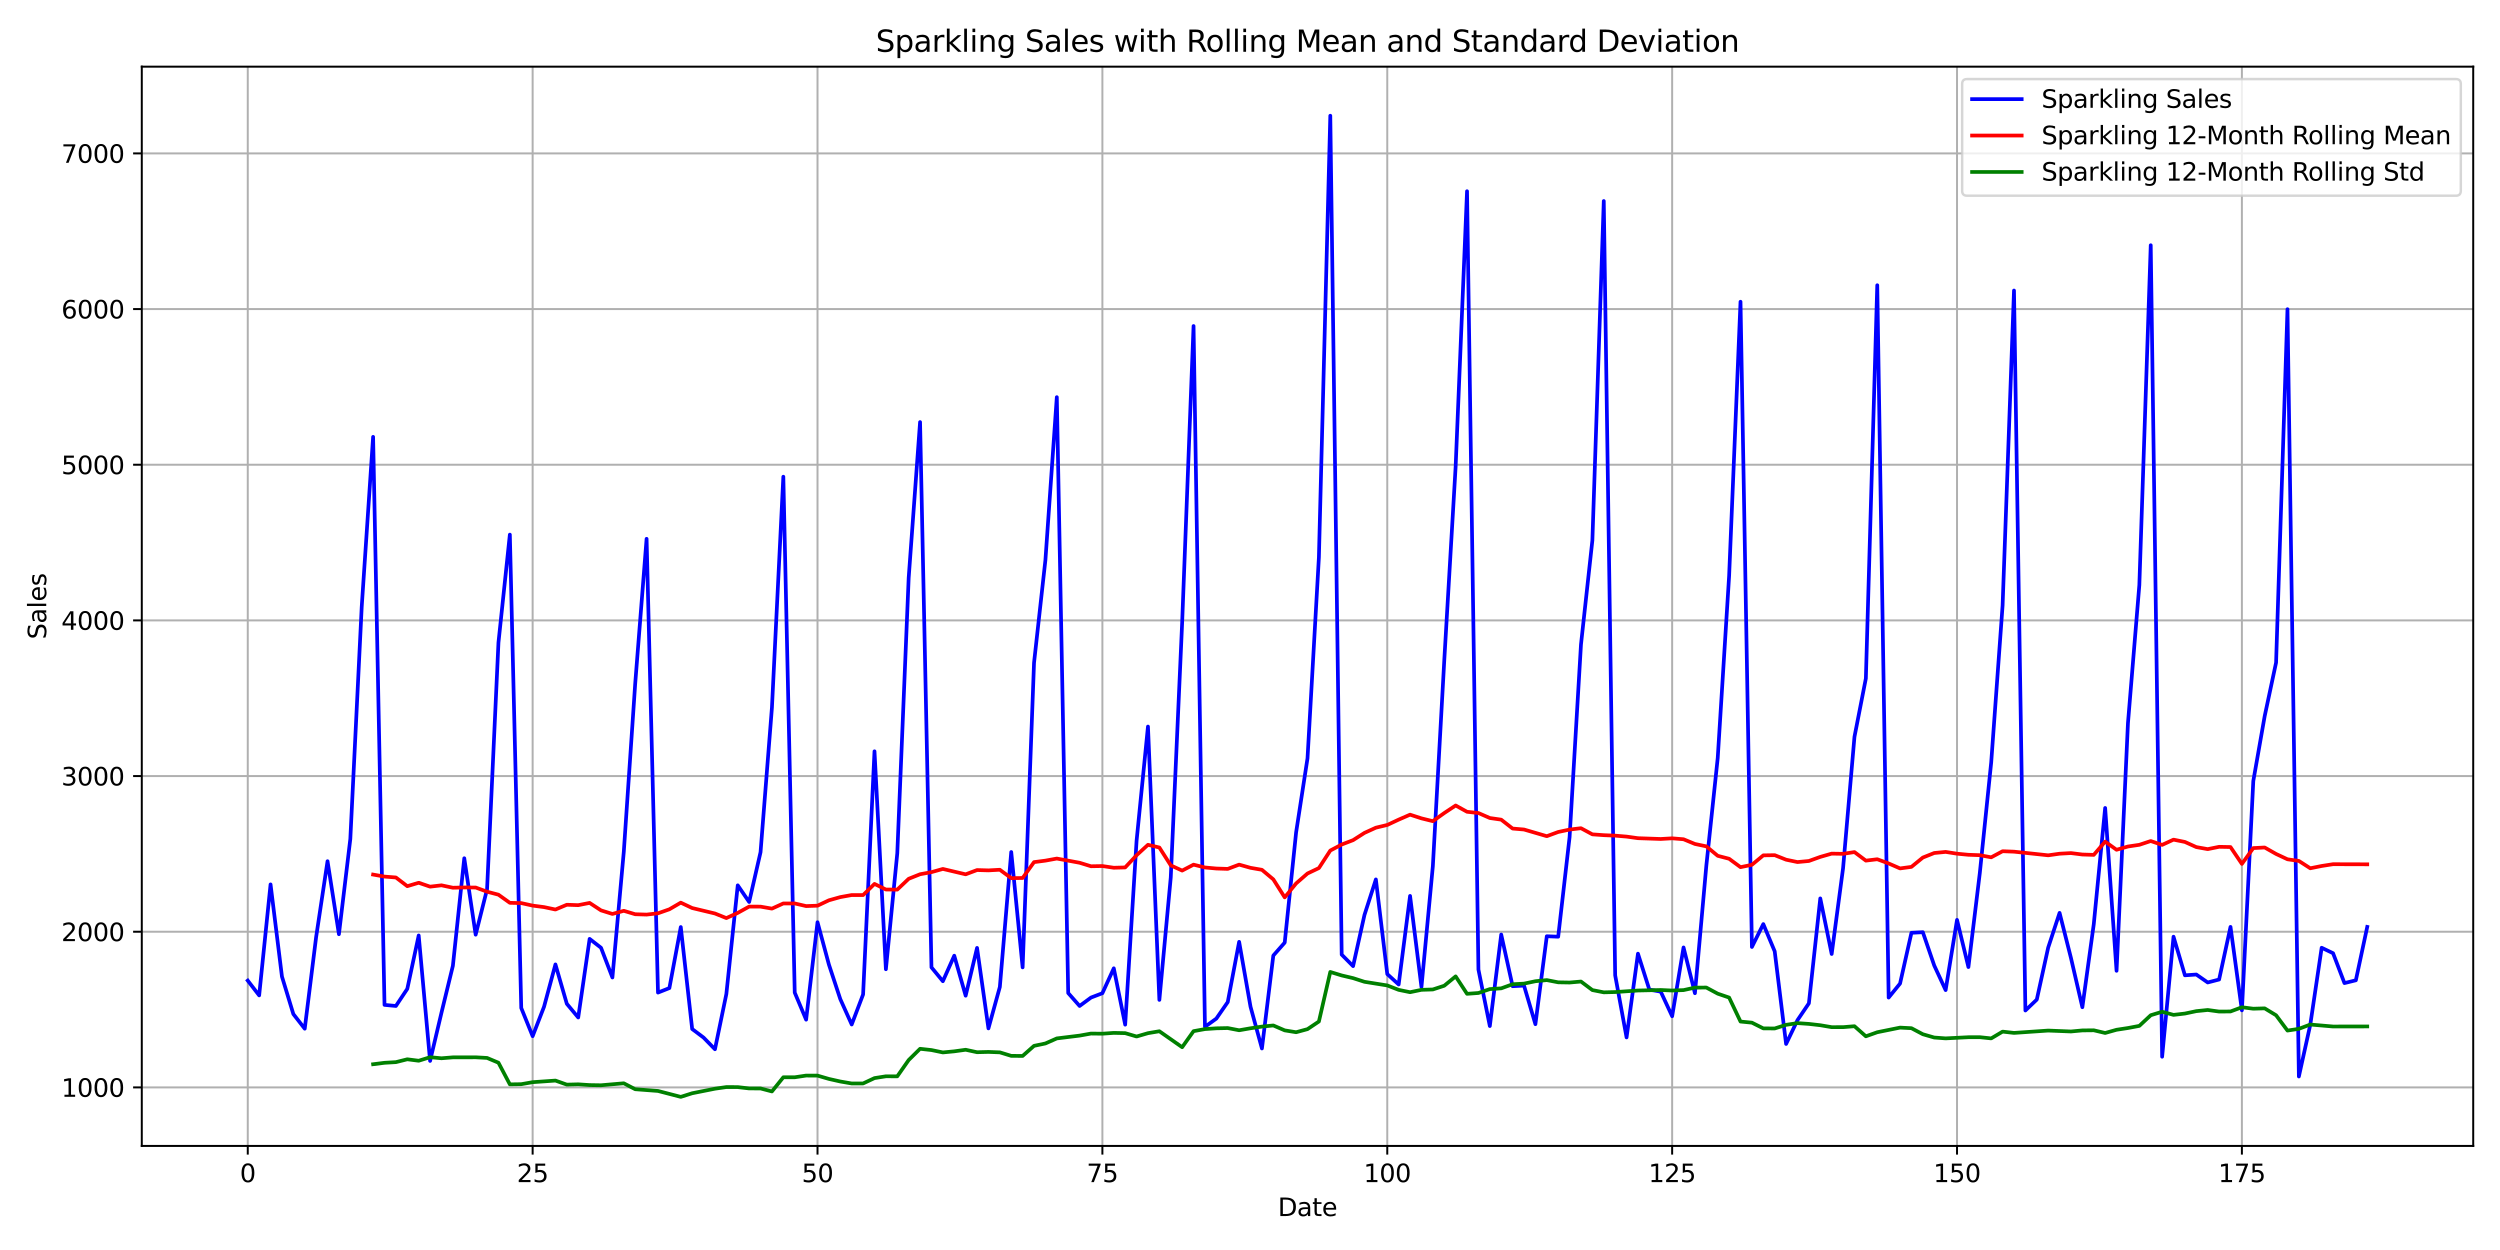 <?xml version="1.0" encoding="utf-8" standalone="no"?>
<!DOCTYPE svg PUBLIC "-//W3C//DTD SVG 1.1//EN"
  "http://www.w3.org/Graphics/SVG/1.1/DTD/svg11.dtd">
<svg xmlns:xlink="http://www.w3.org/1999/xlink" width="1008pt" height="504pt" viewBox="0 0 1008 504" xmlns="http://www.w3.org/2000/svg" version="1.1">
 <defs>
  <style type="text/css">*{stroke-linejoin: round; stroke-linecap: butt}</style>
 </defs>
 <g id="figure_1">
  <g id="patch_1">
   <path d="M 0 504 
L 1008 504 
L 1008 0 
L 0 0 
z
" style="fill: #ffffff"/>
  </g>
  <g id="axes_1">
   <g id="patch_2">
    <path d="M 57.17 462.04 
L 997.2 462.04 
L 997.2 26.88 
L 57.17 26.88 
z
" style="fill: #ffffff"/>
   </g>
   <g id="matplotlib.axis_1">
    <g id="xtick_1">
     <g id="line2d_1">
      <path d="M 99.899 462.04 
L 99.899 26.88 
" clip-path="url(#p8a13b72c1e)" style="fill: none; stroke: #b0b0b0; stroke-width: 0.8; stroke-linecap: square"/>
     </g>
     <g id="line2d_2">
      <defs>
       <path id="mbcd64570df" d="M 0 0 
L 0 3.5 
" style="stroke: #000000; stroke-width: 0.8"/>
      </defs>
      <g>
       <use xlink:href="#mbcd64570df" x="99.899" y="462.04" style="stroke: #000000; stroke-width: 0.8"/>
      </g>
     </g>
     <g id="text_1">
      <!-- 0 -->
      <g transform="translate(96.717 476.638) scale(0.1 -0.1)">
       <defs>
        <path id="DejaVuSans-30" d="M 2034 4250 
Q 1547 4250 1301 3770 
Q 1056 3291 1056 2328 
Q 1056 1369 1301 889 
Q 1547 409 2034 409 
Q 2525 409 2770 889 
Q 3016 1369 3016 2328 
Q 3016 3291 2770 3770 
Q 2525 4250 2034 4250 
z
M 2034 4750 
Q 2819 4750 3233 4129 
Q 3647 3509 3647 2328 
Q 3647 1150 3233 529 
Q 2819 -91 2034 -91 
Q 1250 -91 836 529 
Q 422 1150 422 2328 
Q 422 3509 836 4129 
Q 1250 4750 2034 4750 
z
" transform="scale(0.016)"/>
       </defs>
       <use xlink:href="#DejaVuSans-30"/>
      </g>
     </g>
    </g>
    <g id="xtick_2">
     <g id="line2d_3">
      <path d="M 214.761 462.04 
L 214.761 26.88 
" clip-path="url(#p8a13b72c1e)" style="fill: none; stroke: #b0b0b0; stroke-width: 0.8; stroke-linecap: square"/>
     </g>
     <g id="line2d_4">
      <g>
       <use xlink:href="#mbcd64570df" x="214.761" y="462.04" style="stroke: #000000; stroke-width: 0.8"/>
      </g>
     </g>
     <g id="text_2">
      <!-- 25 -->
      <g transform="translate(208.398 476.638) scale(0.1 -0.1)">
       <defs>
        <path id="DejaVuSans-32" d="M 1228 531 
L 3431 531 
L 3431 0 
L 469 0 
L 469 531 
Q 828 903 1448 1529 
Q 2069 2156 2228 2338 
Q 2531 2678 2651 2914 
Q 2772 3150 2772 3378 
Q 2772 3750 2511 3984 
Q 2250 4219 1831 4219 
Q 1534 4219 1204 4116 
Q 875 4013 500 3803 
L 500 4441 
Q 881 4594 1212 4672 
Q 1544 4750 1819 4750 
Q 2544 4750 2975 4387 
Q 3406 4025 3406 3419 
Q 3406 3131 3298 2873 
Q 3191 2616 2906 2266 
Q 2828 2175 2409 1742 
Q 1991 1309 1228 531 
z
" transform="scale(0.016)"/>
        <path id="DejaVuSans-35" d="M 691 4666 
L 3169 4666 
L 3169 4134 
L 1269 4134 
L 1269 2991 
Q 1406 3038 1543 3061 
Q 1681 3084 1819 3084 
Q 2600 3084 3056 2656 
Q 3513 2228 3513 1497 
Q 3513 744 3044 326 
Q 2575 -91 1722 -91 
Q 1428 -91 1123 -41 
Q 819 9 494 109 
L 494 744 
Q 775 591 1075 516 
Q 1375 441 1709 441 
Q 2250 441 2565 725 
Q 2881 1009 2881 1497 
Q 2881 1984 2565 2268 
Q 2250 2553 1709 2553 
Q 1456 2553 1204 2497 
Q 953 2441 691 2322 
L 691 4666 
z
" transform="scale(0.016)"/>
       </defs>
       <use xlink:href="#DejaVuSans-32"/>
       <use xlink:href="#DejaVuSans-35" transform="translate(63.623 0)"/>
      </g>
     </g>
    </g>
    <g id="xtick_3">
     <g id="line2d_5">
      <path d="M 329.622 462.04 
L 329.622 26.88 
" clip-path="url(#p8a13b72c1e)" style="fill: none; stroke: #b0b0b0; stroke-width: 0.8; stroke-linecap: square"/>
     </g>
     <g id="line2d_6">
      <g>
       <use xlink:href="#mbcd64570df" x="329.622" y="462.04" style="stroke: #000000; stroke-width: 0.8"/>
      </g>
     </g>
     <g id="text_3">
      <!-- 50 -->
      <g transform="translate(323.26 476.638) scale(0.1 -0.1)">
       <use xlink:href="#DejaVuSans-35"/>
       <use xlink:href="#DejaVuSans-30" transform="translate(63.623 0)"/>
      </g>
     </g>
    </g>
    <g id="xtick_4">
     <g id="line2d_7">
      <path d="M 444.484 462.04 
L 444.484 26.88 
" clip-path="url(#p8a13b72c1e)" style="fill: none; stroke: #b0b0b0; stroke-width: 0.8; stroke-linecap: square"/>
     </g>
     <g id="line2d_8">
      <g>
       <use xlink:href="#mbcd64570df" x="444.484" y="462.04" style="stroke: #000000; stroke-width: 0.8"/>
      </g>
     </g>
     <g id="text_4">
      <!-- 75 -->
      <g transform="translate(438.122 476.638) scale(0.1 -0.1)">
       <defs>
        <path id="DejaVuSans-37" d="M 525 4666 
L 3525 4666 
L 3525 4397 
L 1831 0 
L 1172 0 
L 2766 4134 
L 525 4134 
L 525 4666 
z
" transform="scale(0.016)"/>
       </defs>
       <use xlink:href="#DejaVuSans-37"/>
       <use xlink:href="#DejaVuSans-35" transform="translate(63.623 0)"/>
      </g>
     </g>
    </g>
    <g id="xtick_5">
     <g id="line2d_9">
      <path d="M 559.346 462.04 
L 559.346 26.88 
" clip-path="url(#p8a13b72c1e)" style="fill: none; stroke: #b0b0b0; stroke-width: 0.8; stroke-linecap: square"/>
     </g>
     <g id="line2d_10">
      <g>
       <use xlink:href="#mbcd64570df" x="559.346" y="462.04" style="stroke: #000000; stroke-width: 0.8"/>
      </g>
     </g>
     <g id="text_5">
      <!-- 100 -->
      <g transform="translate(549.803 476.638) scale(0.1 -0.1)">
       <defs>
        <path id="DejaVuSans-31" d="M 794 531 
L 1825 531 
L 1825 4091 
L 703 3866 
L 703 4441 
L 1819 4666 
L 2450 4666 
L 2450 531 
L 3481 531 
L 3481 0 
L 794 0 
L 794 531 
z
" transform="scale(0.016)"/>
       </defs>
       <use xlink:href="#DejaVuSans-31"/>
       <use xlink:href="#DejaVuSans-30" transform="translate(63.623 0)"/>
       <use xlink:href="#DejaVuSans-30" transform="translate(127.246 0)"/>
      </g>
     </g>
    </g>
    <g id="xtick_6">
     <g id="line2d_11">
      <path d="M 674.208 462.04 
L 674.208 26.88 
" clip-path="url(#p8a13b72c1e)" style="fill: none; stroke: #b0b0b0; stroke-width: 0.8; stroke-linecap: square"/>
     </g>
     <g id="line2d_12">
      <g>
       <use xlink:href="#mbcd64570df" x="674.208" y="462.04" style="stroke: #000000; stroke-width: 0.8"/>
      </g>
     </g>
     <g id="text_6">
      <!-- 125 -->
      <g transform="translate(664.665 476.638) scale(0.1 -0.1)">
       <use xlink:href="#DejaVuSans-31"/>
       <use xlink:href="#DejaVuSans-32" transform="translate(63.623 0)"/>
       <use xlink:href="#DejaVuSans-35" transform="translate(127.246 0)"/>
      </g>
     </g>
    </g>
    <g id="xtick_7">
     <g id="line2d_13">
      <path d="M 789.07 462.04 
L 789.07 26.88 
" clip-path="url(#p8a13b72c1e)" style="fill: none; stroke: #b0b0b0; stroke-width: 0.8; stroke-linecap: square"/>
     </g>
     <g id="line2d_14">
      <g>
       <use xlink:href="#mbcd64570df" x="789.07" y="462.04" style="stroke: #000000; stroke-width: 0.8"/>
      </g>
     </g>
     <g id="text_7">
      <!-- 150 -->
      <g transform="translate(779.526 476.638) scale(0.1 -0.1)">
       <use xlink:href="#DejaVuSans-31"/>
       <use xlink:href="#DejaVuSans-35" transform="translate(63.623 0)"/>
       <use xlink:href="#DejaVuSans-30" transform="translate(127.246 0)"/>
      </g>
     </g>
    </g>
    <g id="xtick_8">
     <g id="line2d_15">
      <path d="M 903.932 462.04 
L 903.932 26.88 
" clip-path="url(#p8a13b72c1e)" style="fill: none; stroke: #b0b0b0; stroke-width: 0.8; stroke-linecap: square"/>
     </g>
     <g id="line2d_16">
      <g>
       <use xlink:href="#mbcd64570df" x="903.932" y="462.04" style="stroke: #000000; stroke-width: 0.8"/>
      </g>
     </g>
     <g id="text_8">
      <!-- 175 -->
      <g transform="translate(894.388 476.638) scale(0.1 -0.1)">
       <use xlink:href="#DejaVuSans-31"/>
       <use xlink:href="#DejaVuSans-37" transform="translate(63.623 0)"/>
       <use xlink:href="#DejaVuSans-35" transform="translate(127.246 0)"/>
      </g>
     </g>
    </g>
    <g id="text_9">
     <!-- Date -->
     <g transform="translate(515.234 490.317) scale(0.1 -0.1)">
      <defs>
       <path id="DejaVuSans-44" d="M 1259 4147 
L 1259 519 
L 2022 519 
Q 2988 519 3436 956 
Q 3884 1394 3884 2338 
Q 3884 3275 3436 3711 
Q 2988 4147 2022 4147 
L 1259 4147 
z
M 628 4666 
L 1925 4666 
Q 3281 4666 3915 4102 
Q 4550 3538 4550 2338 
Q 4550 1131 3912 565 
Q 3275 0 1925 0 
L 628 0 
L 628 4666 
z
" transform="scale(0.016)"/>
       <path id="DejaVuSans-61" d="M 2194 1759 
Q 1497 1759 1228 1600 
Q 959 1441 959 1056 
Q 959 750 1161 570 
Q 1363 391 1709 391 
Q 2188 391 2477 730 
Q 2766 1069 2766 1631 
L 2766 1759 
L 2194 1759 
z
M 3341 1997 
L 3341 0 
L 2766 0 
L 2766 531 
Q 2569 213 2275 61 
Q 1981 -91 1556 -91 
Q 1019 -91 701 211 
Q 384 513 384 1019 
Q 384 1609 779 1909 
Q 1175 2209 1959 2209 
L 2766 2209 
L 2766 2266 
Q 2766 2663 2505 2880 
Q 2244 3097 1772 3097 
Q 1472 3097 1187 3025 
Q 903 2953 641 2809 
L 641 3341 
Q 956 3463 1253 3523 
Q 1550 3584 1831 3584 
Q 2591 3584 2966 3190 
Q 3341 2797 3341 1997 
z
" transform="scale(0.016)"/>
       <path id="DejaVuSans-74" d="M 1172 4494 
L 1172 3500 
L 2356 3500 
L 2356 3053 
L 1172 3053 
L 1172 1153 
Q 1172 725 1289 603 
Q 1406 481 1766 481 
L 2356 481 
L 2356 0 
L 1766 0 
Q 1100 0 847 248 
Q 594 497 594 1153 
L 594 3053 
L 172 3053 
L 172 3500 
L 594 3500 
L 594 4494 
L 1172 4494 
z
" transform="scale(0.016)"/>
       <path id="DejaVuSans-65" d="M 3597 1894 
L 3597 1613 
L 953 1613 
Q 991 1019 1311 708 
Q 1631 397 2203 397 
Q 2534 397 2845 478 
Q 3156 559 3463 722 
L 3463 178 
Q 3153 47 2828 -22 
Q 2503 -91 2169 -91 
Q 1331 -91 842 396 
Q 353 884 353 1716 
Q 353 2575 817 3079 
Q 1281 3584 2069 3584 
Q 2775 3584 3186 3129 
Q 3597 2675 3597 1894 
z
M 3022 2063 
Q 3016 2534 2758 2815 
Q 2500 3097 2075 3097 
Q 1594 3097 1305 2825 
Q 1016 2553 972 2059 
L 3022 2063 
z
" transform="scale(0.016)"/>
      </defs>
      <use xlink:href="#DejaVuSans-44"/>
      <use xlink:href="#DejaVuSans-61" transform="translate(77.002 0)"/>
      <use xlink:href="#DejaVuSans-74" transform="translate(138.281 0)"/>
      <use xlink:href="#DejaVuSans-65" transform="translate(177.49 0)"/>
     </g>
    </g>
   </g>
   <g id="matplotlib.axis_2">
    <g id="ytick_1">
     <g id="line2d_17">
      <path d="M 57.17 438.435 
L 997.2 438.435 
" clip-path="url(#p8a13b72c1e)" style="fill: none; stroke: #b0b0b0; stroke-width: 0.8; stroke-linecap: square"/>
     </g>
     <g id="line2d_18">
      <defs>
       <path id="mc4a72e9509" d="M 0 0 
L -3.5 0 
" style="stroke: #000000; stroke-width: 0.8"/>
      </defs>
      <g>
       <use xlink:href="#mc4a72e9509" x="57.17" y="438.435" style="stroke: #000000; stroke-width: 0.8"/>
      </g>
     </g>
     <g id="text_10">
      <!-- 1000 -->
      <g transform="translate(24.72 442.234) scale(0.1 -0.1)">
       <use xlink:href="#DejaVuSans-31"/>
       <use xlink:href="#DejaVuSans-30" transform="translate(63.623 0)"/>
       <use xlink:href="#DejaVuSans-30" transform="translate(127.246 0)"/>
       <use xlink:href="#DejaVuSans-30" transform="translate(190.869 0)"/>
      </g>
     </g>
    </g>
    <g id="ytick_2">
     <g id="line2d_19">
      <path d="M 57.17 375.67 
L 997.2 375.67 
" clip-path="url(#p8a13b72c1e)" style="fill: none; stroke: #b0b0b0; stroke-width: 0.8; stroke-linecap: square"/>
     </g>
     <g id="line2d_20">
      <g>
       <use xlink:href="#mc4a72e9509" x="57.17" y="375.67" style="stroke: #000000; stroke-width: 0.8"/>
      </g>
     </g>
     <g id="text_11">
      <!-- 2000 -->
      <g transform="translate(24.72 379.469) scale(0.1 -0.1)">
       <use xlink:href="#DejaVuSans-32"/>
       <use xlink:href="#DejaVuSans-30" transform="translate(63.623 0)"/>
       <use xlink:href="#DejaVuSans-30" transform="translate(127.246 0)"/>
       <use xlink:href="#DejaVuSans-30" transform="translate(190.869 0)"/>
      </g>
     </g>
    </g>
    <g id="ytick_3">
     <g id="line2d_21">
      <path d="M 57.17 312.906 
L 997.2 312.906 
" clip-path="url(#p8a13b72c1e)" style="fill: none; stroke: #b0b0b0; stroke-width: 0.8; stroke-linecap: square"/>
     </g>
     <g id="line2d_22">
      <g>
       <use xlink:href="#mc4a72e9509" x="57.17" y="312.906" style="stroke: #000000; stroke-width: 0.8"/>
      </g>
     </g>
     <g id="text_12">
      <!-- 3000 -->
      <g transform="translate(24.72 316.705) scale(0.1 -0.1)">
       <defs>
        <path id="DejaVuSans-33" d="M 2597 2516 
Q 3050 2419 3304 2112 
Q 3559 1806 3559 1356 
Q 3559 666 3084 287 
Q 2609 -91 1734 -91 
Q 1441 -91 1130 -33 
Q 819 25 488 141 
L 488 750 
Q 750 597 1062 519 
Q 1375 441 1716 441 
Q 2309 441 2620 675 
Q 2931 909 2931 1356 
Q 2931 1769 2642 2001 
Q 2353 2234 1838 2234 
L 1294 2234 
L 1294 2753 
L 1863 2753 
Q 2328 2753 2575 2939 
Q 2822 3125 2822 3475 
Q 2822 3834 2567 4026 
Q 2313 4219 1838 4219 
Q 1578 4219 1281 4162 
Q 984 4106 628 3988 
L 628 4550 
Q 988 4650 1302 4700 
Q 1616 4750 1894 4750 
Q 2613 4750 3031 4423 
Q 3450 4097 3450 3541 
Q 3450 3153 3228 2886 
Q 3006 2619 2597 2516 
z
" transform="scale(0.016)"/>
       </defs>
       <use xlink:href="#DejaVuSans-33"/>
       <use xlink:href="#DejaVuSans-30" transform="translate(63.623 0)"/>
       <use xlink:href="#DejaVuSans-30" transform="translate(127.246 0)"/>
       <use xlink:href="#DejaVuSans-30" transform="translate(190.869 0)"/>
      </g>
     </g>
    </g>
    <g id="ytick_4">
     <g id="line2d_23">
      <path d="M 57.17 250.142 
L 997.2 250.142 
" clip-path="url(#p8a13b72c1e)" style="fill: none; stroke: #b0b0b0; stroke-width: 0.8; stroke-linecap: square"/>
     </g>
     <g id="line2d_24">
      <g>
       <use xlink:href="#mc4a72e9509" x="57.17" y="250.142" style="stroke: #000000; stroke-width: 0.8"/>
      </g>
     </g>
     <g id="text_13">
      <!-- 4000 -->
      <g transform="translate(24.72 253.941) scale(0.1 -0.1)">
       <defs>
        <path id="DejaVuSans-34" d="M 2419 4116 
L 825 1625 
L 2419 1625 
L 2419 4116 
z
M 2253 4666 
L 3047 4666 
L 3047 1625 
L 3713 1625 
L 3713 1100 
L 3047 1100 
L 3047 0 
L 2419 0 
L 2419 1100 
L 313 1100 
L 313 1709 
L 2253 4666 
z
" transform="scale(0.016)"/>
       </defs>
       <use xlink:href="#DejaVuSans-34"/>
       <use xlink:href="#DejaVuSans-30" transform="translate(63.623 0)"/>
       <use xlink:href="#DejaVuSans-30" transform="translate(127.246 0)"/>
       <use xlink:href="#DejaVuSans-30" transform="translate(190.869 0)"/>
      </g>
     </g>
    </g>
    <g id="ytick_5">
     <g id="line2d_25">
      <path d="M 57.17 187.377 
L 997.2 187.377 
" clip-path="url(#p8a13b72c1e)" style="fill: none; stroke: #b0b0b0; stroke-width: 0.8; stroke-linecap: square"/>
     </g>
     <g id="line2d_26">
      <g>
       <use xlink:href="#mc4a72e9509" x="57.17" y="187.377" style="stroke: #000000; stroke-width: 0.8"/>
      </g>
     </g>
     <g id="text_14">
      <!-- 5000 -->
      <g transform="translate(24.72 191.177) scale(0.1 -0.1)">
       <use xlink:href="#DejaVuSans-35"/>
       <use xlink:href="#DejaVuSans-30" transform="translate(63.623 0)"/>
       <use xlink:href="#DejaVuSans-30" transform="translate(127.246 0)"/>
       <use xlink:href="#DejaVuSans-30" transform="translate(190.869 0)"/>
      </g>
     </g>
    </g>
    <g id="ytick_6">
     <g id="line2d_27">
      <path d="M 57.17 124.613 
L 997.2 124.613 
" clip-path="url(#p8a13b72c1e)" style="fill: none; stroke: #b0b0b0; stroke-width: 0.8; stroke-linecap: square"/>
     </g>
     <g id="line2d_28">
      <g>
       <use xlink:href="#mc4a72e9509" x="57.17" y="124.613" style="stroke: #000000; stroke-width: 0.8"/>
      </g>
     </g>
     <g id="text_15">
      <!-- 6000 -->
      <g transform="translate(24.72 128.412) scale(0.1 -0.1)">
       <defs>
        <path id="DejaVuSans-36" d="M 2113 2584 
Q 1688 2584 1439 2293 
Q 1191 2003 1191 1497 
Q 1191 994 1439 701 
Q 1688 409 2113 409 
Q 2538 409 2786 701 
Q 3034 994 3034 1497 
Q 3034 2003 2786 2293 
Q 2538 2584 2113 2584 
z
M 3366 4563 
L 3366 3988 
Q 3128 4100 2886 4159 
Q 2644 4219 2406 4219 
Q 1781 4219 1451 3797 
Q 1122 3375 1075 2522 
Q 1259 2794 1537 2939 
Q 1816 3084 2150 3084 
Q 2853 3084 3261 2657 
Q 3669 2231 3669 1497 
Q 3669 778 3244 343 
Q 2819 -91 2113 -91 
Q 1303 -91 875 529 
Q 447 1150 447 2328 
Q 447 3434 972 4092 
Q 1497 4750 2381 4750 
Q 2619 4750 2861 4703 
Q 3103 4656 3366 4563 
z
" transform="scale(0.016)"/>
       </defs>
       <use xlink:href="#DejaVuSans-36"/>
       <use xlink:href="#DejaVuSans-30" transform="translate(63.623 0)"/>
       <use xlink:href="#DejaVuSans-30" transform="translate(127.246 0)"/>
       <use xlink:href="#DejaVuSans-30" transform="translate(190.869 0)"/>
      </g>
     </g>
    </g>
    <g id="ytick_7">
     <g id="line2d_29">
      <path d="M 57.17 61.849 
L 997.2 61.849 
" clip-path="url(#p8a13b72c1e)" style="fill: none; stroke: #b0b0b0; stroke-width: 0.8; stroke-linecap: square"/>
     </g>
     <g id="line2d_30">
      <g>
       <use xlink:href="#mc4a72e9509" x="57.17" y="61.849" style="stroke: #000000; stroke-width: 0.8"/>
      </g>
     </g>
     <g id="text_16">
      <!-- 7000 -->
      <g transform="translate(24.72 65.648) scale(0.1 -0.1)">
       <use xlink:href="#DejaVuSans-37"/>
       <use xlink:href="#DejaVuSans-30" transform="translate(63.623 0)"/>
       <use xlink:href="#DejaVuSans-30" transform="translate(127.246 0)"/>
       <use xlink:href="#DejaVuSans-30" transform="translate(190.869 0)"/>
      </g>
     </g>
    </g>
    <g id="text_17">
     <!-- Sales -->
     <g transform="translate(18.64 257.769) rotate(-90) scale(0.1 -0.1)">
      <defs>
       <path id="DejaVuSans-53" d="M 3425 4513 
L 3425 3897 
Q 3066 4069 2747 4153 
Q 2428 4238 2131 4238 
Q 1616 4238 1336 4038 
Q 1056 3838 1056 3469 
Q 1056 3159 1242 3001 
Q 1428 2844 1947 2747 
L 2328 2669 
Q 3034 2534 3370 2195 
Q 3706 1856 3706 1288 
Q 3706 609 3251 259 
Q 2797 -91 1919 -91 
Q 1588 -91 1214 -16 
Q 841 59 441 206 
L 441 856 
Q 825 641 1194 531 
Q 1563 422 1919 422 
Q 2459 422 2753 634 
Q 3047 847 3047 1241 
Q 3047 1584 2836 1778 
Q 2625 1972 2144 2069 
L 1759 2144 
Q 1053 2284 737 2584 
Q 422 2884 422 3419 
Q 422 4038 858 4394 
Q 1294 4750 2059 4750 
Q 2388 4750 2728 4690 
Q 3069 4631 3425 4513 
z
" transform="scale(0.016)"/>
       <path id="DejaVuSans-6c" d="M 603 4863 
L 1178 4863 
L 1178 0 
L 603 0 
L 603 4863 
z
" transform="scale(0.016)"/>
       <path id="DejaVuSans-73" d="M 2834 3397 
L 2834 2853 
Q 2591 2978 2328 3040 
Q 2066 3103 1784 3103 
Q 1356 3103 1142 2972 
Q 928 2841 928 2578 
Q 928 2378 1081 2264 
Q 1234 2150 1697 2047 
L 1894 2003 
Q 2506 1872 2764 1633 
Q 3022 1394 3022 966 
Q 3022 478 2636 193 
Q 2250 -91 1575 -91 
Q 1294 -91 989 -36 
Q 684 19 347 128 
L 347 722 
Q 666 556 975 473 
Q 1284 391 1588 391 
Q 1994 391 2212 530 
Q 2431 669 2431 922 
Q 2431 1156 2273 1281 
Q 2116 1406 1581 1522 
L 1381 1569 
Q 847 1681 609 1914 
Q 372 2147 372 2553 
Q 372 3047 722 3315 
Q 1072 3584 1716 3584 
Q 2034 3584 2315 3537 
Q 2597 3491 2834 3397 
z
" transform="scale(0.016)"/>
      </defs>
      <use xlink:href="#DejaVuSans-53"/>
      <use xlink:href="#DejaVuSans-61" transform="translate(63.477 0)"/>
      <use xlink:href="#DejaVuSans-6c" transform="translate(124.756 0)"/>
      <use xlink:href="#DejaVuSans-65" transform="translate(152.539 0)"/>
      <use xlink:href="#DejaVuSans-73" transform="translate(214.062 0)"/>
     </g>
    </g>
   </g>
   <g id="line2d_31">
    <path d="M 99.899 395.378 
L 104.493 401.341 
L 109.088 356.59 
L 113.682 393.746 
L 118.277 408.873 
L 122.871 414.772 
L 127.465 377.804 
L 132.06 347.238 
L 136.654 376.675 
L 141.249 338.263 
L 145.843 244.681 
L 150.438 176.143 
L 155.032 405.169 
L 159.627 405.609 
L 164.221 398.705 
L 168.816 377.177 
L 173.41 427.765 
L 178.005 408.308 
L 182.599 389.416 
L 187.194 346.046 
L 191.788 376.863 
L 196.383 358.536 
L 200.977 259.117 
L 205.572 215.559 
L 210.166 406.425 
L 214.761 417.785 
L 219.355 405.923 
L 223.95 388.851 
L 228.544 404.73 
L 233.138 410.253 
L 237.733 378.557 
L 242.327 382.135 
L 246.922 394.123 
L 251.516 343.409 
L 256.111 275.687 
L 260.705 217.253 
L 265.3 400.211 
L 269.894 398.391 
L 274.489 373.787 
L 279.083 414.898 
L 283.678 418.35 
L 288.272 423.057 
L 292.867 400.776 
L 297.461 356.967 
L 302.056 363.682 
L 306.65 343.598 
L 311.245 285.29 
L 315.839 192.21 
L 320.434 400.211 
L 325.028 411.132 
L 329.622 371.842 
L 334.217 388.914 
L 338.811 402.847 
L 343.406 413.078 
L 348 400.964 
L 352.595 302.926 
L 357.189 390.796 
L 361.784 344.037 
L 366.378 233.007 
L 370.973 170.18 
L 375.567 390.043 
L 380.162 395.629 
L 384.756 385.336 
L 389.351 401.466 
L 393.945 382.198 
L 398.54 414.647 
L 403.134 397.952 
L 407.729 343.535 
L 412.323 390.043 
L 416.918 267.276 
L 421.512 225.789 
L 426.107 160.138 
L 430.701 400.399 
L 435.295 405.609 
L 439.89 402.22 
L 444.484 400.462 
L 449.079 390.42 
L 453.673 413.141 
L 458.268 339.016 
L 462.862 292.947 
L 467.457 403.161 
L 472.051 353.766 
L 476.646 250.958 
L 481.24 131.455 
L 485.835 414.019 
L 490.429 410.693 
L 495.024 404.04 
L 499.618 379.75 
L 504.213 405.923 
L 508.807 422.743 
L 513.402 385.273 
L 517.996 380.064 
L 522.591 335.627 
L 527.185 305.751 
L 531.779 224.722 
L 536.374 46.66 
L 540.968 384.897 
L 545.563 389.541 
L 550.157 368.892 
L 554.752 354.581 
L 559.346 392.742 
L 563.941 396.947 
L 568.535 361.234 
L 573.13 397.952 
L 577.724 349.247 
L 582.319 266.46 
L 586.913 188.131 
L 591.508 77.101 
L 596.102 390.922 
L 600.697 413.705 
L 605.291 376.8 
L 609.886 397.638 
L 614.48 397.387 
L 619.075 412.952 
L 623.669 377.49 
L 628.263 377.679 
L 632.858 337.51 
L 637.452 259.87 
L 642.047 217.881 
L 646.641 81.055 
L 651.236 393.244 
L 655.83 418.287 
L 660.425 384.52 
L 665.019 399.019 
L 669.614 399.835 
L 674.208 409.751 
L 678.803 382.009 
L 683.397 400.462 
L 687.992 349.058 
L 692.586 305.625 
L 697.181 232.191 
L 701.775 121.663 
L 706.37 381.821 
L 710.964 372.595 
L 715.559 383.579 
L 720.153 420.923 
L 724.748 411.32 
L 729.342 404.542 
L 733.936 362.239 
L 738.531 384.646 
L 743.125 350.062 
L 747.72 297.089 
L 752.314 273.553 
L 756.909 115.01 
L 761.503 402.22 
L 766.098 396.571 
L 770.692 376.11 
L 775.287 375.859 
L 779.881 389.29 
L 784.476 399.207 
L 789.07 370.9 
L 793.665 389.918 
L 798.259 352.008 
L 802.854 307.383 
L 807.448 244.116 
L 812.043 117.144 
L 816.637 407.429 
L 821.232 403.035 
L 825.826 382.072 
L 830.42 368.076 
L 835.015 386.277 
L 839.609 406.111 
L 844.204 372.658 
L 848.798 325.773 
L 853.393 391.424 
L 857.987 291.629 
L 862.582 235.894 
L 867.176 98.88 
L 871.771 426.07 
L 876.365 377.679 
L 880.96 393.244 
L 885.554 392.93 
L 890.149 396.131 
L 894.743 394.939 
L 899.338 373.725 
L 903.932 407.366 
L 908.527 314.914 
L 913.121 288.742 
L 917.716 267.151 
L 922.31 124.676 
L 926.905 434.041 
L 931.499 413.203 
L 936.093 382.135 
L 940.688 384.332 
L 945.282 396.382 
L 949.877 395.253 
L 954.471 373.725 
L 954.471 373.725 
" clip-path="url(#p8a13b72c1e)" style="fill: none; stroke: #0000ff; stroke-width: 1.5; stroke-linecap: square"/>
   </g>
   <g id="line2d_32">
    <path d="M 150.438 352.625 
L 155.032 353.441 
L 159.627 353.797 
L 164.221 357.306 
L 168.816 355.926 
L 173.41 357.5 
L 178.005 356.961 
L 182.599 357.929 
L 187.194 357.83 
L 191.788 357.845 
L 196.383 359.535 
L 200.977 360.738 
L 205.572 364.022 
L 210.166 364.127 
L 214.761 365.142 
L 219.355 365.743 
L 223.95 366.716 
L 228.544 364.796 
L 233.138 364.959 
L 237.733 364.054 
L 242.327 367.061 
L 246.922 368.499 
L 251.516 367.239 
L 256.111 368.62 
L 260.705 368.761 
L 265.3 368.243 
L 269.894 366.627 
L 274.489 363.949 
L 279.083 366.12 
L 288.272 368.322 
L 292.867 370.173 
L 297.461 368.076 
L 302.056 365.539 
L 306.65 365.555 
L 311.245 366.355 
L 315.839 364.268 
L 320.434 364.268 
L 325.028 365.33 
L 329.622 365.168 
L 334.217 363.002 
L 338.811 361.71 
L 343.406 360.879 
L 348 360.895 
L 352.595 356.391 
L 357.189 358.651 
L 361.784 358.687 
L 366.378 354.33 
L 370.973 352.495 
L 375.567 351.647 
L 380.162 350.355 
L 389.351 352.526 
L 393.945 350.805 
L 398.54 350.936 
L 403.134 350.685 
L 407.729 354.069 
L 412.323 354.006 
L 416.918 347.609 
L 421.512 347.008 
L 426.107 346.171 
L 435.295 347.866 
L 439.89 349.273 
L 444.484 349.189 
L 449.079 349.874 
L 453.673 349.749 
L 458.268 344.837 
L 462.862 340.622 
L 467.457 341.715 
L 472.051 348.922 
L 476.646 351.02 
L 481.24 348.629 
L 485.835 349.764 
L 490.429 350.188 
L 495.024 350.34 
L 499.618 348.614 
L 504.213 349.906 
L 508.807 350.706 
L 513.402 354.561 
L 517.996 361.82 
L 522.591 356.192 
L 527.185 352.191 
L 531.779 350.005 
L 536.374 342.939 
L 540.968 340.512 
L 545.563 338.749 
L 550.157 335.82 
L 554.752 333.723 
L 559.346 332.624 
L 563.941 330.475 
L 568.535 328.472 
L 573.13 329.962 
L 577.724 331.097 
L 582.319 327.823 
L 586.913 324.774 
L 591.508 327.31 
L 596.102 327.813 
L 600.697 329.826 
L 605.291 330.485 
L 609.886 334.073 
L 614.48 334.46 
L 623.669 337.149 
L 628.263 335.459 
L 632.858 334.481 
L 637.452 333.932 
L 642.047 336.411 
L 646.641 336.741 
L 651.236 336.934 
L 655.83 337.316 
L 660.425 337.959 
L 669.614 338.278 
L 674.208 338.012 
L 678.803 338.388 
L 683.397 340.287 
L 687.992 341.249 
L 692.586 345.062 
L 697.181 346.255 
L 701.775 349.639 
L 706.37 348.687 
L 710.964 344.879 
L 715.559 344.801 
L 720.153 346.626 
L 724.748 347.583 
L 729.342 347.149 
L 733.936 345.502 
L 738.531 344.184 
L 743.125 344.267 
L 747.72 343.556 
L 752.314 347.003 
L 756.909 346.448 
L 761.503 348.148 
L 766.098 350.146 
L 770.692 349.524 
L 775.287 345.768 
L 779.881 343.932 
L 784.476 343.488 
L 789.07 344.21 
L 793.665 344.649 
L 798.259 344.811 
L 802.854 345.669 
L 807.448 343.216 
L 812.043 343.394 
L 821.232 344.367 
L 825.826 344.863 
L 830.42 344.215 
L 835.015 343.964 
L 839.609 344.539 
L 844.204 344.686 
L 848.798 339.34 
L 853.393 342.625 
L 857.987 341.312 
L 862.582 340.627 
L 867.176 339.105 
L 871.771 340.658 
L 876.365 338.545 
L 880.96 339.476 
L 885.554 341.547 
L 890.149 342.369 
L 894.743 341.438 
L 899.338 341.527 
L 903.932 348.326 
L 908.527 341.95 
L 913.121 341.71 
L 917.716 344.314 
L 922.31 346.464 
L 926.905 347.128 
L 931.499 350.089 
L 936.093 349.163 
L 940.688 348.446 
L 954.471 348.493 
L 954.471 348.493 
" clip-path="url(#p8a13b72c1e)" style="fill: none; stroke: #ff0000; stroke-width: 1.5; stroke-linecap: square"/>
   </g>
   <g id="line2d_33">
    <path d="M 150.438 429.101 
L 155.032 428.52 
L 159.627 428.254 
L 164.221 427.104 
L 168.816 427.692 
L 173.41 426.267 
L 178.005 426.694 
L 182.599 426.324 
L 191.788 426.304 
L 196.383 426.557 
L 200.977 428.485 
L 205.572 437.216 
L 210.166 437.141 
L 214.761 436.333 
L 223.95 435.689 
L 228.544 437.323 
L 233.138 437.2 
L 237.733 437.501 
L 242.327 437.577 
L 251.516 436.78 
L 256.111 439.175 
L 265.3 439.874 
L 274.489 442.26 
L 279.083 440.798 
L 288.272 438.965 
L 292.867 438.305 
L 297.461 438.321 
L 302.056 438.856 
L 306.65 438.862 
L 311.245 440.07 
L 315.839 434.357 
L 320.434 434.357 
L 325.028 433.668 
L 329.622 433.688 
L 334.217 435.024 
L 338.811 436.06 
L 343.406 436.855 
L 348 436.845 
L 352.595 434.69 
L 357.189 433.963 
L 361.784 433.972 
L 366.378 427.409 
L 370.973 422.874 
L 375.567 423.384 
L 380.162 424.338 
L 384.756 423.898 
L 389.351 423.263 
L 393.945 424.254 
L 398.54 424.137 
L 403.134 424.31 
L 407.729 425.722 
L 412.323 425.755 
L 416.918 421.689 
L 421.512 420.721 
L 426.107 418.689 
L 435.295 417.557 
L 439.89 416.732 
L 444.484 416.788 
L 449.079 416.463 
L 453.673 416.566 
L 458.268 417.919 
L 462.862 416.577 
L 467.457 415.799 
L 476.646 422.236 
L 481.24 415.763 
L 485.835 414.927 
L 490.429 414.616 
L 495.024 414.515 
L 499.618 415.402 
L 504.213 414.602 
L 508.807 413.923 
L 513.402 413.466 
L 517.996 415.446 
L 522.591 416.193 
L 527.185 414.947 
L 531.779 411.87 
L 536.374 391.891 
L 540.968 393.298 
L 545.563 394.382 
L 550.157 395.863 
L 559.346 397.33 
L 563.941 399.113 
L 568.535 400.054 
L 573.13 399.097 
L 577.724 398.953 
L 582.319 397.45 
L 586.913 393.675 
L 591.508 400.703 
L 596.102 400.375 
L 600.697 398.801 
L 605.291 398.502 
L 609.886 396.844 
L 614.48 396.599 
L 619.075 395.632 
L 623.669 395.172 
L 628.263 396.072 
L 632.858 396.157 
L 637.452 395.753 
L 642.047 399.199 
L 646.641 400.11 
L 651.236 399.995 
L 660.425 399.374 
L 669.614 399.168 
L 674.208 399.377 
L 678.803 399.209 
L 683.397 398.204 
L 687.992 398.179 
L 692.586 400.647 
L 697.181 402.22 
L 701.775 411.89 
L 706.37 412.337 
L 710.964 414.641 
L 715.559 414.68 
L 720.153 413.214 
L 724.748 412.522 
L 729.342 412.842 
L 733.936 413.369 
L 738.531 414.153 
L 743.125 414.148 
L 747.72 413.769 
L 752.314 417.838 
L 756.909 416.197 
L 766.098 414.333 
L 770.692 414.568 
L 775.287 417.002 
L 779.881 418.332 
L 784.476 418.673 
L 793.665 418.208 
L 798.259 418.195 
L 802.854 418.681 
L 807.448 415.95 
L 812.043 416.469 
L 825.826 415.525 
L 835.015 415.892 
L 839.609 415.463 
L 844.204 415.413 
L 848.798 416.496 
L 853.393 415.205 
L 857.987 414.501 
L 862.582 413.635 
L 867.176 409.344 
L 871.771 407.936 
L 876.365 409.199 
L 880.96 408.664 
L 885.554 407.692 
L 890.149 407.222 
L 894.743 407.857 
L 899.338 407.825 
L 903.932 406.121 
L 908.527 406.71 
L 913.121 406.567 
L 917.716 409.355 
L 922.31 415.527 
L 926.905 414.826 
L 931.499 413.092 
L 940.688 413.886 
L 954.471 413.858 
L 954.471 413.858 
" clip-path="url(#p8a13b72c1e)" style="fill: none; stroke: #008000; stroke-width: 1.5; stroke-linecap: square"/>
   </g>
   <g id="patch_3">
    <path d="M 57.17 462.04 
L 57.17 26.88 
" style="fill: none; stroke: #000000; stroke-width: 0.8; stroke-linejoin: miter; stroke-linecap: square"/>
   </g>
   <g id="patch_4">
    <path d="M 997.2 462.04 
L 997.2 26.88 
" style="fill: none; stroke: #000000; stroke-width: 0.8; stroke-linejoin: miter; stroke-linecap: square"/>
   </g>
   <g id="patch_5">
    <path d="M 57.17 462.04 
L 997.2 462.04 
" style="fill: none; stroke: #000000; stroke-width: 0.8; stroke-linejoin: miter; stroke-linecap: square"/>
   </g>
   <g id="patch_6">
    <path d="M 57.17 26.88 
L 997.2 26.88 
" style="fill: none; stroke: #000000; stroke-width: 0.8; stroke-linejoin: miter; stroke-linecap: square"/>
   </g>
   <g id="text_18">
    <!-- Sparkling Sales with Rolling Mean and Standard Deviation -->
    <g transform="translate(353.141 20.88) scale(0.12 -0.12)">
     <defs>
      <path id="DejaVuSans-70" d="M 1159 525 
L 1159 -1331 
L 581 -1331 
L 581 3500 
L 1159 3500 
L 1159 2969 
Q 1341 3281 1617 3432 
Q 1894 3584 2278 3584 
Q 2916 3584 3314 3078 
Q 3713 2572 3713 1747 
Q 3713 922 3314 415 
Q 2916 -91 2278 -91 
Q 1894 -91 1617 61 
Q 1341 213 1159 525 
z
M 3116 1747 
Q 3116 2381 2855 2742 
Q 2594 3103 2138 3103 
Q 1681 3103 1420 2742 
Q 1159 2381 1159 1747 
Q 1159 1113 1420 752 
Q 1681 391 2138 391 
Q 2594 391 2855 752 
Q 3116 1113 3116 1747 
z
" transform="scale(0.016)"/>
      <path id="DejaVuSans-72" d="M 2631 2963 
Q 2534 3019 2420 3045 
Q 2306 3072 2169 3072 
Q 1681 3072 1420 2755 
Q 1159 2438 1159 1844 
L 1159 0 
L 581 0 
L 581 3500 
L 1159 3500 
L 1159 2956 
Q 1341 3275 1631 3429 
Q 1922 3584 2338 3584 
Q 2397 3584 2469 3576 
Q 2541 3569 2628 3553 
L 2631 2963 
z
" transform="scale(0.016)"/>
      <path id="DejaVuSans-6b" d="M 581 4863 
L 1159 4863 
L 1159 1991 
L 2875 3500 
L 3609 3500 
L 1753 1863 
L 3688 0 
L 2938 0 
L 1159 1709 
L 1159 0 
L 581 0 
L 581 4863 
z
" transform="scale(0.016)"/>
      <path id="DejaVuSans-69" d="M 603 3500 
L 1178 3500 
L 1178 0 
L 603 0 
L 603 3500 
z
M 603 4863 
L 1178 4863 
L 1178 4134 
L 603 4134 
L 603 4863 
z
" transform="scale(0.016)"/>
      <path id="DejaVuSans-6e" d="M 3513 2113 
L 3513 0 
L 2938 0 
L 2938 2094 
Q 2938 2591 2744 2837 
Q 2550 3084 2163 3084 
Q 1697 3084 1428 2787 
Q 1159 2491 1159 1978 
L 1159 0 
L 581 0 
L 581 3500 
L 1159 3500 
L 1159 2956 
Q 1366 3272 1645 3428 
Q 1925 3584 2291 3584 
Q 2894 3584 3203 3211 
Q 3513 2838 3513 2113 
z
" transform="scale(0.016)"/>
      <path id="DejaVuSans-67" d="M 2906 1791 
Q 2906 2416 2648 2759 
Q 2391 3103 1925 3103 
Q 1463 3103 1205 2759 
Q 947 2416 947 1791 
Q 947 1169 1205 825 
Q 1463 481 1925 481 
Q 2391 481 2648 825 
Q 2906 1169 2906 1791 
z
M 3481 434 
Q 3481 -459 3084 -895 
Q 2688 -1331 1869 -1331 
Q 1566 -1331 1297 -1286 
Q 1028 -1241 775 -1147 
L 775 -588 
Q 1028 -725 1275 -790 
Q 1522 -856 1778 -856 
Q 2344 -856 2625 -561 
Q 2906 -266 2906 331 
L 2906 616 
Q 2728 306 2450 153 
Q 2172 0 1784 0 
Q 1141 0 747 490 
Q 353 981 353 1791 
Q 353 2603 747 3093 
Q 1141 3584 1784 3584 
Q 2172 3584 2450 3431 
Q 2728 3278 2906 2969 
L 2906 3500 
L 3481 3500 
L 3481 434 
z
" transform="scale(0.016)"/>
      <path id="DejaVuSans-20" transform="scale(0.016)"/>
      <path id="DejaVuSans-77" d="M 269 3500 
L 844 3500 
L 1563 769 
L 2278 3500 
L 2956 3500 
L 3675 769 
L 4391 3500 
L 4966 3500 
L 4050 0 
L 3372 0 
L 2619 2869 
L 1863 0 
L 1184 0 
L 269 3500 
z
" transform="scale(0.016)"/>
      <path id="DejaVuSans-68" d="M 3513 2113 
L 3513 0 
L 2938 0 
L 2938 2094 
Q 2938 2591 2744 2837 
Q 2550 3084 2163 3084 
Q 1697 3084 1428 2787 
Q 1159 2491 1159 1978 
L 1159 0 
L 581 0 
L 581 4863 
L 1159 4863 
L 1159 2956 
Q 1366 3272 1645 3428 
Q 1925 3584 2291 3584 
Q 2894 3584 3203 3211 
Q 3513 2838 3513 2113 
z
" transform="scale(0.016)"/>
      <path id="DejaVuSans-52" d="M 2841 2188 
Q 3044 2119 3236 1894 
Q 3428 1669 3622 1275 
L 4263 0 
L 3584 0 
L 2988 1197 
Q 2756 1666 2539 1819 
Q 2322 1972 1947 1972 
L 1259 1972 
L 1259 0 
L 628 0 
L 628 4666 
L 2053 4666 
Q 2853 4666 3247 4331 
Q 3641 3997 3641 3322 
Q 3641 2881 3436 2590 
Q 3231 2300 2841 2188 
z
M 1259 4147 
L 1259 2491 
L 2053 2491 
Q 2509 2491 2742 2702 
Q 2975 2913 2975 3322 
Q 2975 3731 2742 3939 
Q 2509 4147 2053 4147 
L 1259 4147 
z
" transform="scale(0.016)"/>
      <path id="DejaVuSans-6f" d="M 1959 3097 
Q 1497 3097 1228 2736 
Q 959 2375 959 1747 
Q 959 1119 1226 758 
Q 1494 397 1959 397 
Q 2419 397 2687 759 
Q 2956 1122 2956 1747 
Q 2956 2369 2687 2733 
Q 2419 3097 1959 3097 
z
M 1959 3584 
Q 2709 3584 3137 3096 
Q 3566 2609 3566 1747 
Q 3566 888 3137 398 
Q 2709 -91 1959 -91 
Q 1206 -91 779 398 
Q 353 888 353 1747 
Q 353 2609 779 3096 
Q 1206 3584 1959 3584 
z
" transform="scale(0.016)"/>
      <path id="DejaVuSans-4d" d="M 628 4666 
L 1569 4666 
L 2759 1491 
L 3956 4666 
L 4897 4666 
L 4897 0 
L 4281 0 
L 4281 4097 
L 3078 897 
L 2444 897 
L 1241 4097 
L 1241 0 
L 628 0 
L 628 4666 
z
" transform="scale(0.016)"/>
      <path id="DejaVuSans-64" d="M 2906 2969 
L 2906 4863 
L 3481 4863 
L 3481 0 
L 2906 0 
L 2906 525 
Q 2725 213 2448 61 
Q 2172 -91 1784 -91 
Q 1150 -91 751 415 
Q 353 922 353 1747 
Q 353 2572 751 3078 
Q 1150 3584 1784 3584 
Q 2172 3584 2448 3432 
Q 2725 3281 2906 2969 
z
M 947 1747 
Q 947 1113 1208 752 
Q 1469 391 1925 391 
Q 2381 391 2643 752 
Q 2906 1113 2906 1747 
Q 2906 2381 2643 2742 
Q 2381 3103 1925 3103 
Q 1469 3103 1208 2742 
Q 947 2381 947 1747 
z
" transform="scale(0.016)"/>
      <path id="DejaVuSans-76" d="M 191 3500 
L 800 3500 
L 1894 563 
L 2988 3500 
L 3597 3500 
L 2284 0 
L 1503 0 
L 191 3500 
z
" transform="scale(0.016)"/>
     </defs>
     <use xlink:href="#DejaVuSans-53"/>
     <use xlink:href="#DejaVuSans-70" transform="translate(63.477 0)"/>
     <use xlink:href="#DejaVuSans-61" transform="translate(126.953 0)"/>
     <use xlink:href="#DejaVuSans-72" transform="translate(188.232 0)"/>
     <use xlink:href="#DejaVuSans-6b" transform="translate(229.346 0)"/>
     <use xlink:href="#DejaVuSans-6c" transform="translate(287.256 0)"/>
     <use xlink:href="#DejaVuSans-69" transform="translate(315.039 0)"/>
     <use xlink:href="#DejaVuSans-6e" transform="translate(342.822 0)"/>
     <use xlink:href="#DejaVuSans-67" transform="translate(406.201 0)"/>
     <use xlink:href="#DejaVuSans-20" transform="translate(469.678 0)"/>
     <use xlink:href="#DejaVuSans-53" transform="translate(501.465 0)"/>
     <use xlink:href="#DejaVuSans-61" transform="translate(564.941 0)"/>
     <use xlink:href="#DejaVuSans-6c" transform="translate(626.221 0)"/>
     <use xlink:href="#DejaVuSans-65" transform="translate(654.004 0)"/>
     <use xlink:href="#DejaVuSans-73" transform="translate(715.527 0)"/>
     <use xlink:href="#DejaVuSans-20" transform="translate(767.627 0)"/>
     <use xlink:href="#DejaVuSans-77" transform="translate(799.414 0)"/>
     <use xlink:href="#DejaVuSans-69" transform="translate(881.201 0)"/>
     <use xlink:href="#DejaVuSans-74" transform="translate(908.984 0)"/>
     <use xlink:href="#DejaVuSans-68" transform="translate(948.193 0)"/>
     <use xlink:href="#DejaVuSans-20" transform="translate(1011.572 0)"/>
     <use xlink:href="#DejaVuSans-52" transform="translate(1043.359 0)"/>
     <use xlink:href="#DejaVuSans-6f" transform="translate(1108.342 0)"/>
     <use xlink:href="#DejaVuSans-6c" transform="translate(1169.523 0)"/>
     <use xlink:href="#DejaVuSans-6c" transform="translate(1197.307 0)"/>
     <use xlink:href="#DejaVuSans-69" transform="translate(1225.09 0)"/>
     <use xlink:href="#DejaVuSans-6e" transform="translate(1252.873 0)"/>
     <use xlink:href="#DejaVuSans-67" transform="translate(1316.252 0)"/>
     <use xlink:href="#DejaVuSans-20" transform="translate(1379.729 0)"/>
     <use xlink:href="#DejaVuSans-4d" transform="translate(1411.516 0)"/>
     <use xlink:href="#DejaVuSans-65" transform="translate(1497.795 0)"/>
     <use xlink:href="#DejaVuSans-61" transform="translate(1559.318 0)"/>
     <use xlink:href="#DejaVuSans-6e" transform="translate(1620.598 0)"/>
     <use xlink:href="#DejaVuSans-20" transform="translate(1683.977 0)"/>
     <use xlink:href="#DejaVuSans-61" transform="translate(1715.764 0)"/>
     <use xlink:href="#DejaVuSans-6e" transform="translate(1777.043 0)"/>
     <use xlink:href="#DejaVuSans-64" transform="translate(1840.422 0)"/>
     <use xlink:href="#DejaVuSans-20" transform="translate(1903.898 0)"/>
     <use xlink:href="#DejaVuSans-53" transform="translate(1935.686 0)"/>
     <use xlink:href="#DejaVuSans-74" transform="translate(1999.162 0)"/>
     <use xlink:href="#DejaVuSans-61" transform="translate(2038.371 0)"/>
     <use xlink:href="#DejaVuSans-6e" transform="translate(2099.65 0)"/>
     <use xlink:href="#DejaVuSans-64" transform="translate(2163.029 0)"/>
     <use xlink:href="#DejaVuSans-61" transform="translate(2226.506 0)"/>
     <use xlink:href="#DejaVuSans-72" transform="translate(2287.785 0)"/>
     <use xlink:href="#DejaVuSans-64" transform="translate(2327.148 0)"/>
     <use xlink:href="#DejaVuSans-20" transform="translate(2390.625 0)"/>
     <use xlink:href="#DejaVuSans-44" transform="translate(2422.412 0)"/>
     <use xlink:href="#DejaVuSans-65" transform="translate(2499.414 0)"/>
     <use xlink:href="#DejaVuSans-76" transform="translate(2560.938 0)"/>
     <use xlink:href="#DejaVuSans-69" transform="translate(2620.117 0)"/>
     <use xlink:href="#DejaVuSans-61" transform="translate(2647.9 0)"/>
     <use xlink:href="#DejaVuSans-74" transform="translate(2709.18 0)"/>
     <use xlink:href="#DejaVuSans-69" transform="translate(2748.389 0)"/>
     <use xlink:href="#DejaVuSans-6f" transform="translate(2776.172 0)"/>
     <use xlink:href="#DejaVuSans-6e" transform="translate(2837.354 0)"/>
    </g>
   </g>
   <g id="legend_1">
    <g id="patch_7">
     <path d="M 793.138 78.914 
L 990.2 78.914 
Q 992.2 78.914 992.2 76.914 
L 992.2 33.88 
Q 992.2 31.88 990.2 31.88 
L 793.138 31.88 
Q 791.138 31.88 791.138 33.88 
L 791.138 76.914 
Q 791.138 78.914 793.138 78.914 
z
" style="fill: #ffffff; opacity: 0.8; stroke: #cccccc; stroke-linejoin: miter"/>
    </g>
    <g id="line2d_34">
     <path d="M 795.138 39.978 
L 805.138 39.978 
L 815.138 39.978 
" style="fill: none; stroke: #0000ff; stroke-width: 1.5; stroke-linecap: square"/>
    </g>
    <g id="text_19">
     <!-- Sparkling Sales -->
     <g transform="translate(823.138 43.478) scale(0.1 -0.1)">
      <use xlink:href="#DejaVuSans-53"/>
      <use xlink:href="#DejaVuSans-70" transform="translate(63.477 0)"/>
      <use xlink:href="#DejaVuSans-61" transform="translate(126.953 0)"/>
      <use xlink:href="#DejaVuSans-72" transform="translate(188.232 0)"/>
      <use xlink:href="#DejaVuSans-6b" transform="translate(229.346 0)"/>
      <use xlink:href="#DejaVuSans-6c" transform="translate(287.256 0)"/>
      <use xlink:href="#DejaVuSans-69" transform="translate(315.039 0)"/>
      <use xlink:href="#DejaVuSans-6e" transform="translate(342.822 0)"/>
      <use xlink:href="#DejaVuSans-67" transform="translate(406.201 0)"/>
      <use xlink:href="#DejaVuSans-20" transform="translate(469.678 0)"/>
      <use xlink:href="#DejaVuSans-53" transform="translate(501.465 0)"/>
      <use xlink:href="#DejaVuSans-61" transform="translate(564.941 0)"/>
      <use xlink:href="#DejaVuSans-6c" transform="translate(626.221 0)"/>
      <use xlink:href="#DejaVuSans-65" transform="translate(654.004 0)"/>
      <use xlink:href="#DejaVuSans-73" transform="translate(715.527 0)"/>
     </g>
    </g>
    <g id="line2d_35">
     <path d="M 795.138 54.657 
L 805.138 54.657 
L 815.138 54.657 
" style="fill: none; stroke: #ff0000; stroke-width: 1.5; stroke-linecap: square"/>
    </g>
    <g id="text_20">
     <!-- Sparkling 12-Month Rolling Mean -->
     <g transform="translate(823.138 58.157) scale(0.1 -0.1)">
      <defs>
       <path id="DejaVuSans-2d" d="M 313 2009 
L 1997 2009 
L 1997 1497 
L 313 1497 
L 313 2009 
z
" transform="scale(0.016)"/>
      </defs>
      <use xlink:href="#DejaVuSans-53"/>
      <use xlink:href="#DejaVuSans-70" transform="translate(63.477 0)"/>
      <use xlink:href="#DejaVuSans-61" transform="translate(126.953 0)"/>
      <use xlink:href="#DejaVuSans-72" transform="translate(188.232 0)"/>
      <use xlink:href="#DejaVuSans-6b" transform="translate(229.346 0)"/>
      <use xlink:href="#DejaVuSans-6c" transform="translate(287.256 0)"/>
      <use xlink:href="#DejaVuSans-69" transform="translate(315.039 0)"/>
      <use xlink:href="#DejaVuSans-6e" transform="translate(342.822 0)"/>
      <use xlink:href="#DejaVuSans-67" transform="translate(406.201 0)"/>
      <use xlink:href="#DejaVuSans-20" transform="translate(469.678 0)"/>
      <use xlink:href="#DejaVuSans-31" transform="translate(501.465 0)"/>
      <use xlink:href="#DejaVuSans-32" transform="translate(565.088 0)"/>
      <use xlink:href="#DejaVuSans-2d" transform="translate(628.711 0)"/>
      <use xlink:href="#DejaVuSans-4d" transform="translate(664.795 0)"/>
      <use xlink:href="#DejaVuSans-6f" transform="translate(751.074 0)"/>
      <use xlink:href="#DejaVuSans-6e" transform="translate(812.256 0)"/>
      <use xlink:href="#DejaVuSans-74" transform="translate(875.635 0)"/>
      <use xlink:href="#DejaVuSans-68" transform="translate(914.844 0)"/>
      <use xlink:href="#DejaVuSans-20" transform="translate(978.223 0)"/>
      <use xlink:href="#DejaVuSans-52" transform="translate(1010.01 0)"/>
      <use xlink:href="#DejaVuSans-6f" transform="translate(1074.992 0)"/>
      <use xlink:href="#DejaVuSans-6c" transform="translate(1136.174 0)"/>
      <use xlink:href="#DejaVuSans-6c" transform="translate(1163.957 0)"/>
      <use xlink:href="#DejaVuSans-69" transform="translate(1191.74 0)"/>
      <use xlink:href="#DejaVuSans-6e" transform="translate(1219.523 0)"/>
      <use xlink:href="#DejaVuSans-67" transform="translate(1282.902 0)"/>
      <use xlink:href="#DejaVuSans-20" transform="translate(1346.379 0)"/>
      <use xlink:href="#DejaVuSans-4d" transform="translate(1378.166 0)"/>
      <use xlink:href="#DejaVuSans-65" transform="translate(1464.445 0)"/>
      <use xlink:href="#DejaVuSans-61" transform="translate(1525.969 0)"/>
      <use xlink:href="#DejaVuSans-6e" transform="translate(1587.248 0)"/>
     </g>
    </g>
    <g id="line2d_36">
     <path d="M 795.138 69.335 
L 805.138 69.335 
L 815.138 69.335 
" style="fill: none; stroke: #008000; stroke-width: 1.5; stroke-linecap: square"/>
    </g>
    <g id="text_21">
     <!-- Sparkling 12-Month Rolling Std -->
     <g transform="translate(823.138 72.835) scale(0.1 -0.1)">
      <use xlink:href="#DejaVuSans-53"/>
      <use xlink:href="#DejaVuSans-70" transform="translate(63.477 0)"/>
      <use xlink:href="#DejaVuSans-61" transform="translate(126.953 0)"/>
      <use xlink:href="#DejaVuSans-72" transform="translate(188.232 0)"/>
      <use xlink:href="#DejaVuSans-6b" transform="translate(229.346 0)"/>
      <use xlink:href="#DejaVuSans-6c" transform="translate(287.256 0)"/>
      <use xlink:href="#DejaVuSans-69" transform="translate(315.039 0)"/>
      <use xlink:href="#DejaVuSans-6e" transform="translate(342.822 0)"/>
      <use xlink:href="#DejaVuSans-67" transform="translate(406.201 0)"/>
      <use xlink:href="#DejaVuSans-20" transform="translate(469.678 0)"/>
      <use xlink:href="#DejaVuSans-31" transform="translate(501.465 0)"/>
      <use xlink:href="#DejaVuSans-32" transform="translate(565.088 0)"/>
      <use xlink:href="#DejaVuSans-2d" transform="translate(628.711 0)"/>
      <use xlink:href="#DejaVuSans-4d" transform="translate(664.795 0)"/>
      <use xlink:href="#DejaVuSans-6f" transform="translate(751.074 0)"/>
      <use xlink:href="#DejaVuSans-6e" transform="translate(812.256 0)"/>
      <use xlink:href="#DejaVuSans-74" transform="translate(875.635 0)"/>
      <use xlink:href="#DejaVuSans-68" transform="translate(914.844 0)"/>
      <use xlink:href="#DejaVuSans-20" transform="translate(978.223 0)"/>
      <use xlink:href="#DejaVuSans-52" transform="translate(1010.01 0)"/>
      <use xlink:href="#DejaVuSans-6f" transform="translate(1074.992 0)"/>
      <use xlink:href="#DejaVuSans-6c" transform="translate(1136.174 0)"/>
      <use xlink:href="#DejaVuSans-6c" transform="translate(1163.957 0)"/>
      <use xlink:href="#DejaVuSans-69" transform="translate(1191.74 0)"/>
      <use xlink:href="#DejaVuSans-6e" transform="translate(1219.523 0)"/>
      <use xlink:href="#DejaVuSans-67" transform="translate(1282.902 0)"/>
      <use xlink:href="#DejaVuSans-20" transform="translate(1346.379 0)"/>
      <use xlink:href="#DejaVuSans-53" transform="translate(1378.166 0)"/>
      <use xlink:href="#DejaVuSans-74" transform="translate(1441.643 0)"/>
      <use xlink:href="#DejaVuSans-64" transform="translate(1480.852 0)"/>
     </g>
    </g>
   </g>
  </g>
 </g>
 <defs>
  <clipPath id="p8a13b72c1e">
   <rect x="57.17" y="26.88" width="940.03" height="435.16"/>
  </clipPath>
 </defs>
</svg>
